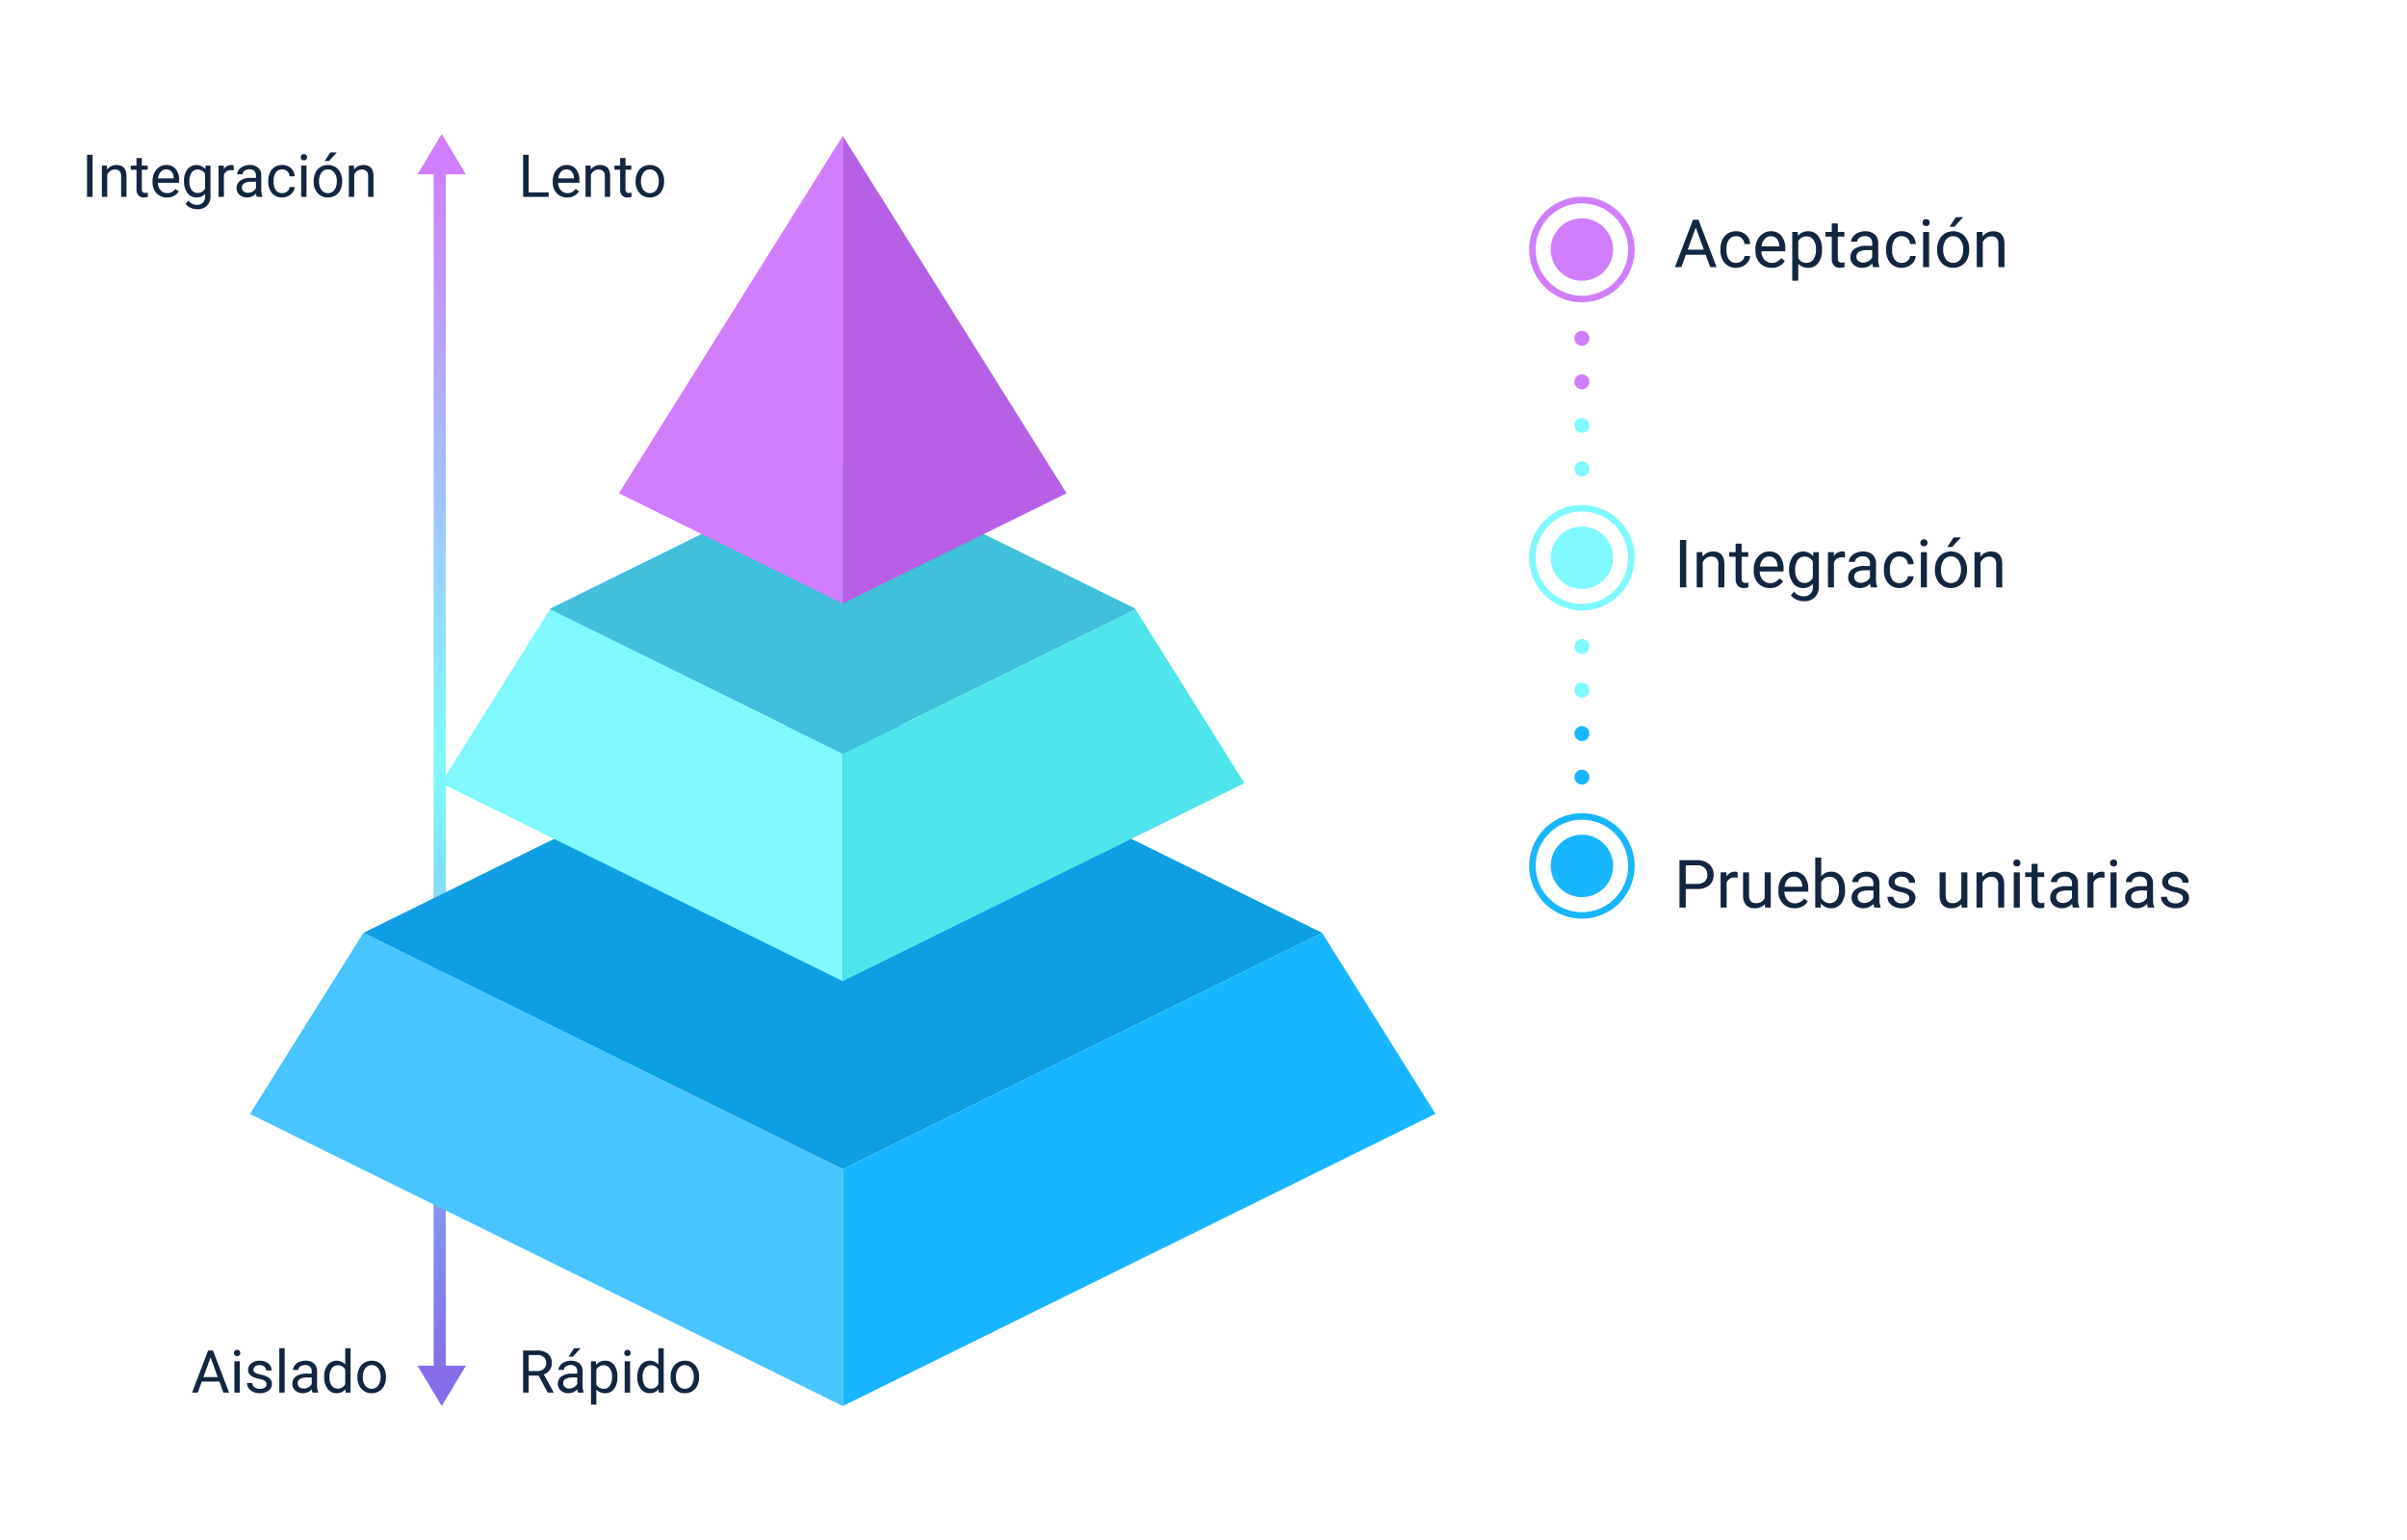 <svg xmlns="http://www.w3.org/2000/svg" xmlns:xlink="http://www.w3.org/1999/xlink" width="650" height="416" viewBox="0 0 650 416">
  <defs>
    <linearGradient id="linear-gradient" x1="0.5" x2="0.5" y2="1" gradientUnits="objectBoundingBox">
      <stop offset="0" stop-color="#d07efc"/>
      <stop offset="0.494" stop-color="#7ff9ff"/>
      <stop offset="1" stop-color="#856de9"/>
    </linearGradient>
  </defs>
  <g id="Grupo_87380" data-name="Grupo 87380" transform="translate(-495 -8252)">
    <rect id="Rectángulo_7324" data-name="Rectángulo 7324" width="650" height="416" transform="translate(495 8252)" fill="#fff"/>
    <g id="Grupo_86246" data-name="Grupo 86246" transform="translate(166.418 282.185)">
      <g id="Grupo_86243" data-name="Grupo 86243" transform="translate(738.038 8006.525)">
        <path id="Trazado_153631" data-name="Trazado 153631" d="M8.552,15.651H3.19L1.986,19H.246L5.133,6.2H6.609L11.5,19H9.773ZM3.7,14.271H8.051L5.871,8.286Zm13.087,3.577a2.342,2.342,0,0,0,1.521-.527A1.855,1.855,0,0,0,19.028,16h1.538A2.949,2.949,0,0,1,20,17.559a3.7,3.7,0,0,1-1.384,1.178,3.994,3.994,0,0,1-1.833.439,3.918,3.918,0,0,1-3.089-1.3,5.163,5.163,0,0,1-1.147-3.546v-.272a5.725,5.725,0,0,1,.51-2.47,3.883,3.883,0,0,1,1.463-1.679,4.157,4.157,0,0,1,2.254-.6,3.814,3.814,0,0,1,2.659.958,3.424,3.424,0,0,1,1.129,2.487H19.028a2.241,2.241,0,0,0-.7-1.516,2.174,2.174,0,0,0-1.551-.593,2.276,2.276,0,0,0-1.92.892,4.19,4.19,0,0,0-.681,2.58v.308a4.106,4.106,0,0,0,.677,2.531A2.287,2.287,0,0,0,16.787,17.849Zm9.554,1.327a4.155,4.155,0,0,1-3.146-1.27,4.714,4.714,0,0,1-1.213-3.4v-.3a5.707,5.707,0,0,1,.541-2.527,4.217,4.217,0,0,1,1.512-1.74,3.8,3.8,0,0,1,2.1-.628,3.562,3.562,0,0,1,2.883,1.222,5.289,5.289,0,0,1,1.028,3.5v.677H23.607a3.38,3.38,0,0,0,.822,2.272,2.583,2.583,0,0,0,2,.866,2.832,2.832,0,0,0,1.459-.352,3.666,3.666,0,0,0,1.046-.932l.993.773A3.993,3.993,0,0,1,26.341,19.176Zm-.2-8.525a2.169,2.169,0,0,0-1.652.716,3.482,3.482,0,0,0-.826,2.008h4.764v-.123a3.1,3.1,0,0,0-.668-1.92A2.042,2.042,0,0,0,26.139,10.65Zm13.825,3.7a5.694,5.694,0,0,1-.993,3.5,3.183,3.183,0,0,1-2.689,1.327,3.488,3.488,0,0,1-2.725-1.1v4.579H31.931V9.49h1.485l.079,1.055a3.35,3.35,0,0,1,2.76-1.23,3.243,3.243,0,0,1,2.711,1.292,5.756,5.756,0,0,1,1,3.595Zm-1.626-.185a4.2,4.2,0,0,0-.686-2.54,2.208,2.208,0,0,0-1.881-.932A2.39,2.39,0,0,0,33.557,12v4.544a2.4,2.4,0,0,0,2.232,1.3,2.2,2.2,0,0,0,1.859-.927A4.587,4.587,0,0,0,38.338,14.166Zm5.9-6.979v2.3h1.775v1.257H44.235v5.9a1.32,1.32,0,0,0,.237.858,1,1,0,0,0,.809.286,3.937,3.937,0,0,0,.773-.105V19a4.742,4.742,0,0,1-1.248.175,2.025,2.025,0,0,1-1.644-.659,2.832,2.832,0,0,1-.554-1.872v-5.9H40.878V9.49h1.731v-2.3ZM53.78,19a3.416,3.416,0,0,1-.229-1,3.628,3.628,0,0,1-2.707,1.178,3.357,3.357,0,0,1-2.307-.8,2.573,2.573,0,0,1-.9-2.017,2.688,2.688,0,0,1,1.129-2.307,5.325,5.325,0,0,1,3.177-.822h1.582v-.747a1.826,1.826,0,0,0-.51-1.358,2.049,2.049,0,0,0-1.5-.505,2.371,2.371,0,0,0-1.459.439,1.3,1.3,0,0,0-.589,1.063H47.83a2.244,2.244,0,0,1,.505-1.375A3.449,3.449,0,0,1,49.707,9.7a4.613,4.613,0,0,1,1.9-.387,3.759,3.759,0,0,1,2.575.822,2.964,2.964,0,0,1,.967,2.263v4.377a5.351,5.351,0,0,0,.334,2.083V19Zm-2.7-1.239a2.858,2.858,0,0,0,1.45-.4,2.392,2.392,0,0,0,.993-1.028V14.386H52.251q-2.988,0-2.988,1.749a1.48,1.48,0,0,0,.51,1.2A1.959,1.959,0,0,0,51.082,17.761Zm10.433.088a2.342,2.342,0,0,0,1.521-.527A1.855,1.855,0,0,0,63.756,16h1.538a2.949,2.949,0,0,1-.562,1.556,3.7,3.7,0,0,1-1.384,1.178,3.994,3.994,0,0,1-1.833.439,3.918,3.918,0,0,1-3.089-1.3,5.163,5.163,0,0,1-1.147-3.546v-.272a5.725,5.725,0,0,1,.51-2.47,3.883,3.883,0,0,1,1.463-1.679,4.157,4.157,0,0,1,2.254-.6,3.814,3.814,0,0,1,2.659.958,3.424,3.424,0,0,1,1.129,2.487H63.756a2.241,2.241,0,0,0-.7-1.516,2.174,2.174,0,0,0-1.551-.593,2.276,2.276,0,0,0-1.92.892,4.19,4.19,0,0,0-.681,2.58v.308a4.106,4.106,0,0,0,.677,2.531A2.287,2.287,0,0,0,61.515,17.849ZM68.889,19H67.263V9.49h1.626ZM67.131,6.968a.971.971,0,0,1,.242-.668.907.907,0,0,1,.716-.272.922.922,0,0,1,.721.272.96.96,0,0,1,.246.668.929.929,0,0,1-.246.659.938.938,0,0,1-.721.264.924.924,0,0,1-.716-.264A.938.938,0,0,1,67.131,6.968Zm3.929,7.189a5.617,5.617,0,0,1,.549-2.514,4.1,4.1,0,0,1,1.529-1.723,4.163,4.163,0,0,1,2.237-.606,4.01,4.01,0,0,1,3.142,1.345,5.174,5.174,0,0,1,1.2,3.577v.114a5.666,5.666,0,0,1-.532,2.492,4.038,4.038,0,0,1-1.521,1.718,4.211,4.211,0,0,1-2.272.615,4,4,0,0,1-3.133-1.345,5.147,5.147,0,0,1-1.2-3.56Zm1.635.193a4.068,4.068,0,0,0,.734,2.54,2.487,2.487,0,0,0,3.933-.013,4.449,4.449,0,0,0,.729-2.72,4.061,4.061,0,0,0-.743-2.536,2.361,2.361,0,0,0-1.973-.971,2.335,2.335,0,0,0-1.942.958A4.416,4.416,0,0,0,72.694,14.351ZM76.113,5.5h1.969L75.727,8.084l-1.31,0Zm7.181,3.99.053,1.2a3.465,3.465,0,0,1,2.848-1.371q3.015,0,3.041,3.4V19H87.609V12.707a2.189,2.189,0,0,0-.47-1.521,1.884,1.884,0,0,0-1.437-.492,2.347,2.347,0,0,0-1.389.422,2.865,2.865,0,0,0-.932,1.107V19H81.756V9.49Z" transform="translate(42.601 16.454)" fill="#12263f"/>
        <path id="Trazado_153632" data-name="Trazado 153632" d="M3.3,19H1.608V6.2H3.3ZM7.664,9.49l.053,1.2a3.465,3.465,0,0,1,2.848-1.371q3.015,0,3.041,3.4V19H11.979V12.707a2.189,2.189,0,0,0-.47-1.521,1.884,1.884,0,0,0-1.437-.492,2.347,2.347,0,0,0-1.389.422,2.865,2.865,0,0,0-.932,1.107V19H6.126V9.49Zm10.6-2.3v2.3h1.775v1.257H18.264v5.9a1.32,1.32,0,0,0,.237.858,1,1,0,0,0,.809.286,3.937,3.937,0,0,0,.773-.105V19a4.742,4.742,0,0,1-1.248.175,2.025,2.025,0,0,1-1.644-.659,2.832,2.832,0,0,1-.554-1.872v-5.9H14.906V9.49h1.731v-2.3Zm7.62,11.988a4.155,4.155,0,0,1-3.146-1.27,4.714,4.714,0,0,1-1.213-3.4v-.3a5.707,5.707,0,0,1,.541-2.527,4.217,4.217,0,0,1,1.512-1.74,3.8,3.8,0,0,1,2.1-.628,3.562,3.562,0,0,1,2.883,1.222,5.289,5.289,0,0,1,1.028,3.5v.677H23.15a3.38,3.38,0,0,0,.822,2.272,2.583,2.583,0,0,0,2,.866,2.832,2.832,0,0,0,1.459-.352,3.666,3.666,0,0,0,1.046-.932l.993.773A3.993,3.993,0,0,1,25.884,19.176Zm-.2-8.525a2.169,2.169,0,0,0-1.652.716,3.482,3.482,0,0,0-.826,2.008h4.764v-.123a3.1,3.1,0,0,0-.668-1.92A2.042,2.042,0,0,0,25.682,10.65Zm5.405,3.516a5.589,5.589,0,0,1,1.028-3.538,3.545,3.545,0,0,1,5.44-.083l.079-1.055H39.12v9.281a3.869,3.869,0,0,1-1.094,2.909,4.038,4.038,0,0,1-2.94,1.063,4.891,4.891,0,0,1-2.013-.439,3.465,3.465,0,0,1-1.5-1.2l.844-.976a3.18,3.18,0,0,0,2.558,1.292,2.491,2.491,0,0,0,1.85-.668,2.553,2.553,0,0,0,.664-1.881v-.817a3.342,3.342,0,0,1-2.663,1.125,3.248,3.248,0,0,1-2.7-1.345A5.876,5.876,0,0,1,31.087,14.166Zm1.635.185a4.264,4.264,0,0,0,.659,2.527,2.142,2.142,0,0,0,1.846.918,2.382,2.382,0,0,0,2.259-1.4V12.057a2.41,2.41,0,0,0-2.241-1.362,2.161,2.161,0,0,0-1.854.923A4.644,4.644,0,0,0,32.722,14.351Zm13.447-3.4a4.873,4.873,0,0,0-.8-.062A2.143,2.143,0,0,0,43.2,12.25V19H41.572V9.49h1.582l.026,1.1a2.532,2.532,0,0,1,2.268-1.274,1.661,1.661,0,0,1,.721.123ZM53.183,19a3.416,3.416,0,0,1-.229-1,3.628,3.628,0,0,1-2.707,1.178,3.357,3.357,0,0,1-2.307-.8,2.573,2.573,0,0,1-.9-2.017,2.688,2.688,0,0,1,1.129-2.307,5.325,5.325,0,0,1,3.177-.822h1.582v-.747a1.826,1.826,0,0,0-.51-1.358,2.049,2.049,0,0,0-1.5-.505,2.371,2.371,0,0,0-1.459.439,1.3,1.3,0,0,0-.589,1.063H47.232a2.244,2.244,0,0,1,.505-1.375A3.449,3.449,0,0,1,49.109,9.7a4.613,4.613,0,0,1,1.9-.387,3.759,3.759,0,0,1,2.575.822,2.964,2.964,0,0,1,.967,2.263v4.377a5.351,5.351,0,0,0,.334,2.083V19Zm-2.7-1.239a2.858,2.858,0,0,0,1.45-.4,2.392,2.392,0,0,0,.993-1.028V14.386H51.653q-2.988,0-2.988,1.749a1.48,1.48,0,0,0,.51,1.2A1.959,1.959,0,0,0,50.484,17.761Zm10.433.088a2.342,2.342,0,0,0,1.521-.527A1.855,1.855,0,0,0,63.158,16H64.7a2.949,2.949,0,0,1-.562,1.556,3.7,3.7,0,0,1-1.384,1.178,3.994,3.994,0,0,1-1.833.439,3.918,3.918,0,0,1-3.089-1.3,5.163,5.163,0,0,1-1.147-3.546v-.272a5.725,5.725,0,0,1,.51-2.47,3.883,3.883,0,0,1,1.463-1.679,4.157,4.157,0,0,1,2.254-.6,3.814,3.814,0,0,1,2.659.958A3.424,3.424,0,0,1,64.7,12.76H63.158a2.241,2.241,0,0,0-.7-1.516,2.174,2.174,0,0,0-1.551-.593,2.276,2.276,0,0,0-1.92.892,4.19,4.19,0,0,0-.681,2.58v.308a4.106,4.106,0,0,0,.677,2.531A2.287,2.287,0,0,0,60.917,17.849ZM68.291,19H66.665V9.49h1.626ZM66.533,6.968a.971.971,0,0,1,.242-.668.907.907,0,0,1,.716-.272.922.922,0,0,1,.721.272.96.96,0,0,1,.246.668.929.929,0,0,1-.246.659.938.938,0,0,1-.721.264.924.924,0,0,1-.716-.264A.938.938,0,0,1,66.533,6.968Zm3.929,7.189a5.617,5.617,0,0,1,.549-2.514,4.1,4.1,0,0,1,1.529-1.723,4.163,4.163,0,0,1,2.237-.606,4.01,4.01,0,0,1,3.142,1.345,5.174,5.174,0,0,1,1.2,3.577v.114a5.666,5.666,0,0,1-.532,2.492,4.038,4.038,0,0,1-1.521,1.718,4.211,4.211,0,0,1-2.272.615,4,4,0,0,1-3.133-1.345,5.147,5.147,0,0,1-1.2-3.56Zm1.635.193a4.068,4.068,0,0,0,.734,2.54,2.487,2.487,0,0,0,3.933-.013,4.449,4.449,0,0,0,.729-2.72,4.061,4.061,0,0,0-.743-2.536,2.361,2.361,0,0,0-1.973-.971,2.335,2.335,0,0,0-1.942.958A4.416,4.416,0,0,0,72.1,14.351ZM75.516,5.5h1.969L75.129,8.084l-1.31,0ZM82.7,9.49l.053,1.2A3.465,3.465,0,0,1,85.6,9.314q3.015,0,3.041,3.4V19H87.012V12.707a2.189,2.189,0,0,0-.47-1.521,1.884,1.884,0,0,0-1.437-.492,2.347,2.347,0,0,0-1.389.422,2.865,2.865,0,0,0-.932,1.107V19H81.158V9.49Z" transform="translate(42.601 102.953)" fill="#12263f"/>
        <path id="Trazado_153633" data-name="Trazado 153633" d="M3.173,13.99V19H1.485V6.2h4.72A4.742,4.742,0,0,1,9.5,7.275a3.635,3.635,0,0,1,1.191,2.839,3.587,3.587,0,0,1-1.165,2.87A4.954,4.954,0,0,1,6.188,13.99Zm0-1.38H6.205a3.032,3.032,0,0,0,2.074-.638A2.334,2.334,0,0,0,9,10.127,2.411,2.411,0,0,0,8.279,8.3,2.84,2.84,0,0,0,6.3,7.583H3.173Zm14.01-1.661a4.873,4.873,0,0,0-.8-.062,2.143,2.143,0,0,0-2.171,1.362V19H12.586V9.49h1.582l.026,1.1a2.532,2.532,0,0,1,2.268-1.274,1.661,1.661,0,0,1,.721.123Zm7.365,7.11a3.454,3.454,0,0,1-2.786,1.116,2.956,2.956,0,0,1-2.316-.883,3.823,3.823,0,0,1-.8-2.615V9.49h1.626v6.144q0,2.162,1.758,2.162A2.434,2.434,0,0,0,24.5,16.407V9.49H26.13V19H24.583Zm8,1.116a4.155,4.155,0,0,1-3.146-1.27,4.714,4.714,0,0,1-1.213-3.4v-.3a5.707,5.707,0,0,1,.541-2.527,4.217,4.217,0,0,1,1.512-1.74,3.8,3.8,0,0,1,2.1-.628,3.562,3.562,0,0,1,2.883,1.222,5.289,5.289,0,0,1,1.028,3.5v.677H29.813a3.38,3.38,0,0,0,.822,2.272,2.583,2.583,0,0,0,2,.866,2.832,2.832,0,0,0,1.459-.352,3.666,3.666,0,0,0,1.046-.932l.993.773A3.993,3.993,0,0,1,32.546,19.176Zm-.2-8.525a2.169,2.169,0,0,0-1.652.716,3.482,3.482,0,0,0-.826,2.008h4.764v-.123a3.1,3.1,0,0,0-.668-1.92A2.042,2.042,0,0,0,32.344,10.65Zm13.843,3.7a5.654,5.654,0,0,1-1,3.5A3.2,3.2,0,0,1,42.5,19.176,3.315,3.315,0,0,1,39.709,17.9L39.63,19H38.136V5.5h1.626v5.036a3.3,3.3,0,0,1,2.716-1.222,3.221,3.221,0,0,1,2.72,1.31,5.824,5.824,0,0,1,.989,3.586Zm-1.626-.185a4.394,4.394,0,0,0-.642-2.566,2.124,2.124,0,0,0-1.846-.905,2.387,2.387,0,0,0-2.312,1.494V16.3A2.454,2.454,0,0,0,42.091,17.8a2.112,2.112,0,0,0,1.819-.905A4.672,4.672,0,0,0,44.561,14.166ZM54.105,19a3.416,3.416,0,0,1-.229-1,3.628,3.628,0,0,1-2.707,1.178,3.357,3.357,0,0,1-2.307-.8,2.573,2.573,0,0,1-.9-2.017,2.688,2.688,0,0,1,1.129-2.307,5.325,5.325,0,0,1,3.177-.822h1.582v-.747a1.826,1.826,0,0,0-.51-1.358,2.049,2.049,0,0,0-1.5-.505,2.371,2.371,0,0,0-1.459.439,1.3,1.3,0,0,0-.589,1.063H48.155a2.244,2.244,0,0,1,.505-1.375A3.449,3.449,0,0,1,50.032,9.7a4.613,4.613,0,0,1,1.9-.387,3.759,3.759,0,0,1,2.575.822,2.964,2.964,0,0,1,.967,2.263v4.377a5.351,5.351,0,0,0,.334,2.083V19Zm-2.7-1.239a2.858,2.858,0,0,0,1.45-.4,2.392,2.392,0,0,0,.993-1.028V14.386H52.576q-2.988,0-2.988,1.749a1.48,1.48,0,0,0,.51,1.2A1.959,1.959,0,0,0,51.407,17.761Zm12.155-1.283a1.2,1.2,0,0,0-.5-1.024,4.78,4.78,0,0,0-1.731-.628,8.186,8.186,0,0,1-1.96-.633,2.788,2.788,0,0,1-1.072-.879,2.1,2.1,0,0,1-.347-1.213,2.467,2.467,0,0,1,.989-1.978,3.861,3.861,0,0,1,2.527-.809,3.974,3.974,0,0,1,2.624.835A2.652,2.652,0,0,1,65.1,12.285H63.466a1.468,1.468,0,0,0-.567-1.151,2.124,2.124,0,0,0-1.428-.483,2.223,2.223,0,0,0-1.389.387,1.217,1.217,0,0,0-.5,1.011.986.986,0,0,0,.466.888,5.731,5.731,0,0,0,1.683.571,8.77,8.77,0,0,1,1.973.65,2.878,2.878,0,0,1,1.121.91,2.237,2.237,0,0,1,.365,1.3,2.434,2.434,0,0,1-1.02,2.043,4.277,4.277,0,0,1-2.646.769,4.789,4.789,0,0,1-2.021-.4,3.288,3.288,0,0,1-1.375-1.129,2.722,2.722,0,0,1-.5-1.569h1.626a1.683,1.683,0,0,0,.655,1.3,2.54,2.54,0,0,0,1.613.479A2.622,2.622,0,0,0,63,17.475,1.148,1.148,0,0,0,63.563,16.478ZM77.634,18.06a3.454,3.454,0,0,1-2.786,1.116,2.956,2.956,0,0,1-2.316-.883,3.823,3.823,0,0,1-.8-2.615V9.49h1.626v6.144q0,2.162,1.758,2.162a2.434,2.434,0,0,0,2.479-1.389V9.49h1.626V19H77.669Zm5.59-8.569.053,1.2a3.465,3.465,0,0,1,2.848-1.371q3.015,0,3.041,3.4V19H87.539V12.707a2.189,2.189,0,0,0-.47-1.521,1.884,1.884,0,0,0-1.437-.492,2.347,2.347,0,0,0-1.389.422,2.865,2.865,0,0,0-.932,1.107V19H81.686V9.49ZM93.384,19H91.758V9.49h1.626ZM91.626,6.968a.971.971,0,0,1,.242-.668.907.907,0,0,1,.716-.272A.922.922,0,0,1,93.3,6.3a.96.96,0,0,1,.246.668.929.929,0,0,1-.246.659.938.938,0,0,1-.721.264.924.924,0,0,1-.716-.264A.938.938,0,0,1,91.626,6.968Zm6.565.22v2.3h1.775v1.257H98.191v5.9a1.32,1.32,0,0,0,.237.858,1,1,0,0,0,.809.286,3.937,3.937,0,0,0,.773-.105V19a4.742,4.742,0,0,1-1.248.175,2.025,2.025,0,0,1-1.644-.659,2.832,2.832,0,0,1-.554-1.872v-5.9H94.834V9.49h1.731v-2.3ZM107.736,19a3.416,3.416,0,0,1-.229-1,3.628,3.628,0,0,1-2.707,1.178,3.357,3.357,0,0,1-2.307-.8,2.573,2.573,0,0,1-.9-2.017,2.688,2.688,0,0,1,1.129-2.307,5.325,5.325,0,0,1,3.177-.822h1.582v-.747a1.826,1.826,0,0,0-.51-1.358,2.049,2.049,0,0,0-1.5-.505,2.371,2.371,0,0,0-1.459.439,1.3,1.3,0,0,0-.589,1.063h-1.635a2.244,2.244,0,0,1,.505-1.375,3.449,3.449,0,0,1,1.371-1.05,4.613,4.613,0,0,1,1.9-.387,3.759,3.759,0,0,1,2.575.822,2.964,2.964,0,0,1,.967,2.263v4.377a5.351,5.351,0,0,0,.334,2.083V19Zm-2.7-1.239a2.858,2.858,0,0,0,1.45-.4,2.392,2.392,0,0,0,.993-1.028V14.386h-1.274q-2.988,0-2.988,1.749a1.48,1.48,0,0,0,.51,1.2A1.959,1.959,0,0,0,105.038,17.761Zm11.215-6.812a4.873,4.873,0,0,0-.8-.062,2.143,2.143,0,0,0-2.171,1.362V19h-1.626V9.49h1.582l.026,1.1a2.532,2.532,0,0,1,2.268-1.274,1.661,1.661,0,0,1,.721.123ZM119.514,19h-1.626V9.49h1.626ZM117.756,6.968A.971.971,0,0,1,118,6.3a.907.907,0,0,1,.716-.272.922.922,0,0,1,.721.272.96.96,0,0,1,.246.668.929.929,0,0,1-.246.659.938.938,0,0,1-.721.264A.924.924,0,0,1,118,7.627.938.938,0,0,1,117.756,6.968ZM127.986,19a3.416,3.416,0,0,1-.229-1,3.628,3.628,0,0,1-2.707,1.178,3.357,3.357,0,0,1-2.307-.8,2.573,2.573,0,0,1-.9-2.017,2.688,2.688,0,0,1,1.129-2.307,5.325,5.325,0,0,1,3.177-.822h1.582v-.747a1.826,1.826,0,0,0-.51-1.358,2.049,2.049,0,0,0-1.5-.505,2.371,2.371,0,0,0-1.459.439,1.3,1.3,0,0,0-.589,1.063h-1.635a2.244,2.244,0,0,1,.505-1.375,3.449,3.449,0,0,1,1.371-1.05,4.613,4.613,0,0,1,1.9-.387,3.759,3.759,0,0,1,2.575.822,2.964,2.964,0,0,1,.967,2.263v4.377a5.351,5.351,0,0,0,.334,2.083V19Zm-2.7-1.239a2.858,2.858,0,0,0,1.45-.4,2.392,2.392,0,0,0,.993-1.028V14.386h-1.274q-2.988,0-2.988,1.749a1.48,1.48,0,0,0,.51,1.2A1.959,1.959,0,0,0,125.288,17.761Zm12.155-1.283a1.2,1.2,0,0,0-.5-1.024,4.78,4.78,0,0,0-1.731-.628,8.186,8.186,0,0,1-1.96-.633,2.788,2.788,0,0,1-1.072-.879,2.1,2.1,0,0,1-.347-1.213,2.467,2.467,0,0,1,.989-1.978,3.861,3.861,0,0,1,2.527-.809,3.974,3.974,0,0,1,2.624.835,2.652,2.652,0,0,1,1.006,2.136h-1.635a1.468,1.468,0,0,0-.567-1.151,2.124,2.124,0,0,0-1.428-.483,2.223,2.223,0,0,0-1.389.387,1.217,1.217,0,0,0-.5,1.011.986.986,0,0,0,.466.888,5.731,5.731,0,0,0,1.683.571,8.77,8.77,0,0,1,1.973.65,2.878,2.878,0,0,1,1.121.91,2.237,2.237,0,0,1,.365,1.3,2.434,2.434,0,0,1-1.02,2.043,4.277,4.277,0,0,1-2.646.769,4.789,4.789,0,0,1-2.021-.4,3.288,3.288,0,0,1-1.375-1.129,2.722,2.722,0,0,1-.5-1.569h1.626a1.683,1.683,0,0,0,.655,1.3,2.54,2.54,0,0,0,1.613.479,2.622,2.622,0,0,0,1.481-.374A1.148,1.148,0,0,0,137.443,16.478Z" transform="translate(42.601 189.451)" fill="#12263f"/>
        <g id="Grupo_86242" data-name="Grupo 86242" transform="translate(3.488 16.455)">
          <g id="Grupo_86237" data-name="Grupo 86237" transform="translate(0 0)">
            <g id="Grupo_86236" data-name="Grupo 86236">
              <circle id="Elipse_8035" data-name="Elipse 8035" cx="13.363" cy="13.363" r="13.363" transform="translate(0.881 0.882)" fill="#fff"/>
              <path id="Trazado_151244" data-name="Trazado 151244" d="M577.268,145.273a14.245,14.245,0,1,1,14.245-14.245A14.26,14.26,0,0,1,577.268,145.273Zm0-26.725a12.481,12.481,0,1,0,12.481,12.48A12.494,12.494,0,0,0,577.268,118.548Z" transform="translate(-563.024 -116.784)" fill="#d07efc"/>
            </g>
            <circle id="Elipse_8036" data-name="Elipse 8036" cx="8.432" cy="8.432" r="8.432" transform="translate(4.095 7.986) rotate(-13.339)" fill="#d07efc"/>
          </g>
          <g id="Grupo_86239" data-name="Grupo 86239" transform="translate(0 83.254)">
            <g id="Grupo_86238" data-name="Grupo 86238" transform="translate(0 0)">
              <circle id="Elipse_8037" data-name="Elipse 8037" cx="13.363" cy="13.363" r="13.363" transform="translate(0.881 0.881)" fill="#fff"/>
              <path id="Trazado_151245" data-name="Trazado 151245" d="M577.268,257.133a14.244,14.244,0,1,1,14.245-14.245A14.26,14.26,0,0,1,577.268,257.133Zm0-26.725a12.481,12.481,0,1,0,12.481,12.48A12.495,12.495,0,0,0,577.268,230.408Z" transform="translate(-563.024 -228.645)" fill="#7ff9ff"/>
            </g>
            <circle id="Elipse_8038" data-name="Elipse 8038" cx="8.432" cy="8.432" r="8.432" transform="translate(4.095 7.985) rotate(-13.339)" fill="#7ff9ff"/>
          </g>
          <g id="Grupo_86241" data-name="Grupo 86241" transform="translate(0 166.507)">
            <g id="Grupo_86240" data-name="Grupo 86240">
              <circle id="Elipse_8039" data-name="Elipse 8039" cx="13.363" cy="13.363" r="13.363" transform="translate(0.881 0.881)" fill="#fff"/>
              <path id="Trazado_151246" data-name="Trazado 151246" d="M577.268,368.993a14.244,14.244,0,1,1,14.245-14.245A14.26,14.26,0,0,1,577.268,368.993Zm0-26.725a12.481,12.481,0,1,0,12.481,12.48A12.495,12.495,0,0,0,577.268,342.268Z" transform="translate(-563.024 -340.505)" fill="#18b6fe"/>
            </g>
            <circle id="Elipse_8040" data-name="Elipse 8040" cx="8.432" cy="8.432" r="8.432" transform="translate(4.095 7.985) rotate(-13.339)" fill="#18b6fe"/>
          </g>
          <path id="Trazado_151248" data-name="Trazado 151248" d="M581.064,168.634a2.016,2.016,0,1,0-2.016,2.016A2.016,2.016,0,0,0,581.064,168.634Z" transform="translate(-564.804 -130.402)" fill="#d07efc"/>
          <path id="Trazado_151249" data-name="Trazado 151249" d="M581.064,182.1a2.016,2.016,0,1,0-2.016,2.016A2.016,2.016,0,0,0,581.064,182.1Z" transform="translate(-564.804 -132.113)" fill="#d07efc"/>
          <path id="Trazado_151250" data-name="Trazado 151250" d="M581.064,195.576a2.016,2.016,0,1,0-2.016,2.016A2.016,2.016,0,0,0,581.064,195.576Z" transform="translate(-564.804 -133.825)" fill="#7ff9ff"/>
          <path id="Trazado_151251" data-name="Trazado 151251" d="M581.064,209.047a2.016,2.016,0,1,0-2.016,2.016A2.016,2.016,0,0,0,581.064,209.047Z" transform="translate(-564.804 -135.537)" fill="#7ff9ff"/>
          <path id="Trazado_151254" data-name="Trazado 151254" d="M581.064,280.247a2.016,2.016,0,1,0-2.016,2.016A2.016,2.016,0,0,0,581.064,280.247Z" transform="translate(-564.804 -158.762)" fill="#7ff9ff"/>
          <path id="Trazado_151255" data-name="Trazado 151255" d="M581.064,293.718a2.016,2.016,0,1,0-2.016,2.017A2.016,2.016,0,0,0,581.064,293.718Z" transform="translate(-564.804 -160.474)" fill="#7ff9ff"/>
          <path id="Trazado_151256" data-name="Trazado 151256" d="M581.064,307.189a2.016,2.016,0,1,0-2.016,2.016A2.016,2.016,0,0,0,581.064,307.189Z" transform="translate(-564.804 -162.185)" fill="#18b6fe"/>
          <path id="Trazado_151257" data-name="Trazado 151257" d="M581.064,320.66a2.016,2.016,0,1,0-2.016,2.016A2.016,2.016,0,0,0,581.064,320.66Z" transform="translate(-564.804 -163.897)" fill="#18b6fe"/>
        </g>
      </g>
      <g id="Grupo_86245" data-name="Grupo 86245" transform="translate(341.525 8006)">
        <path id="Trazado_153629" data-name="Trazado 153629" d="M29.3,14.023H24.531L23.461,17H21.914L26.258,5.625H27.57L31.922,17H30.383ZM24.984,12.8h3.867l-1.937-5.32ZM34.8,17H33.352V8.547H34.8ZM33.234,6.3a.863.863,0,0,1,.215-.594.807.807,0,0,1,.637-.242.819.819,0,0,1,.641.242.854.854,0,0,1,.219.594.826.826,0,0,1-.219.586.834.834,0,0,1-.641.234.821.821,0,0,1-.637-.234A.834.834,0,0,1,33.234,6.3Zm8.8,8.453a1.064,1.064,0,0,0-.441-.91,4.249,4.249,0,0,0-1.539-.559,7.277,7.277,0,0,1-1.742-.562,2.479,2.479,0,0,1-.953-.781,1.869,1.869,0,0,1-.309-1.078,2.193,2.193,0,0,1,.879-1.758,3.432,3.432,0,0,1,2.246-.719,3.532,3.532,0,0,1,2.332.742,2.357,2.357,0,0,1,.895,1.9H41.945a1.3,1.3,0,0,0-.5-1.023,1.888,1.888,0,0,0-1.27-.43,1.976,1.976,0,0,0-1.234.344,1.082,1.082,0,0,0-.445.9.877.877,0,0,0,.414.789,5.1,5.1,0,0,0,1.5.508,7.8,7.8,0,0,1,1.754.578,2.558,2.558,0,0,1,1,.809,1.988,1.988,0,0,1,.324,1.152,2.163,2.163,0,0,1-.906,1.816,3.8,3.8,0,0,1-2.352.684,4.257,4.257,0,0,1-1.8-.359,2.922,2.922,0,0,1-1.223-1,2.42,2.42,0,0,1-.441-1.395H38.2a1.5,1.5,0,0,0,.582,1.152,2.258,2.258,0,0,0,1.434.426,2.331,2.331,0,0,0,1.316-.332A1.02,1.02,0,0,0,42.031,14.758ZM46.93,17H45.484V5H46.93Zm7.531,0a3.036,3.036,0,0,1-.2-.891,3.225,3.225,0,0,1-2.406,1.047,2.984,2.984,0,0,1-2.051-.707,2.287,2.287,0,0,1-.8-1.793,2.39,2.39,0,0,1,1-2.051,4.733,4.733,0,0,1,2.824-.73h1.406v-.664A1.623,1.623,0,0,0,53.781,10a1.821,1.821,0,0,0-1.336-.449,2.107,2.107,0,0,0-1.3.391,1.151,1.151,0,0,0-.523.945H49.172a2,2,0,0,1,.449-1.223,3.066,3.066,0,0,1,1.219-.934,4.1,4.1,0,0,1,1.691-.344,3.342,3.342,0,0,1,2.289.73,2.635,2.635,0,0,1,.859,2.012v3.891a4.757,4.757,0,0,0,.3,1.852V17Zm-2.4-1.1a2.54,2.54,0,0,0,1.289-.352,2.127,2.127,0,0,0,.883-.914V12.9H53.1q-2.656,0-2.656,1.555a1.316,1.316,0,0,0,.453,1.063A1.742,1.742,0,0,0,52.063,15.9Zm5.531-3.2a4.952,4.952,0,0,1,.922-3.129,3.137,3.137,0,0,1,4.766-.168V5h1.445V17H63.4l-.07-.906a2.943,2.943,0,0,1-2.414,1.063,2.887,2.887,0,0,1-2.395-1.2,5.008,5.008,0,0,1-.926-3.141Zm1.445.164a3.749,3.749,0,0,0,.594,2.25,1.92,1.92,0,0,0,1.641.813A2.108,2.108,0,0,0,63.281,14.7V10.813a2.125,2.125,0,0,0-1.992-1.2,1.929,1.929,0,0,0-1.656.82A4.128,4.128,0,0,0,59.039,12.867Zm7.547-.172a4.993,4.993,0,0,1,.488-2.234A3.643,3.643,0,0,1,68.434,8.93a3.7,3.7,0,0,1,1.988-.539,3.565,3.565,0,0,1,2.793,1.2,4.6,4.6,0,0,1,1.066,3.18v.1a5.036,5.036,0,0,1-.473,2.215,3.589,3.589,0,0,1-1.352,1.527,3.743,3.743,0,0,1-2.02.547,3.556,3.556,0,0,1-2.785-1.2A4.575,4.575,0,0,1,66.586,12.8Zm1.453.172a3.616,3.616,0,0,0,.652,2.258,2.211,2.211,0,0,0,3.5-.012,3.955,3.955,0,0,0,.648-2.418,3.61,3.61,0,0,0-.66-2.254,2.1,2.1,0,0,0-1.754-.863,2.075,2.075,0,0,0-1.727.852A3.925,3.925,0,0,0,68.039,12.867Z" transform="translate(17.001 323)" fill="#12263f"/>
        <path id="Trazado_153627" data-name="Trazado 153627" d="M12.055,17h-1.5V5.625h1.5Zm3.883-8.453.047,1.063a3.08,3.08,0,0,1,2.531-1.219q2.68,0,2.7,3.023V17H19.773V11.406a1.946,1.946,0,0,0-.418-1.352,1.675,1.675,0,0,0-1.277-.437,2.086,2.086,0,0,0-1.234.375,2.546,2.546,0,0,0-.828.984V17H14.57V8.547ZM25.359,6.5V8.547h1.578V9.664H25.359v5.249a1.173,1.173,0,0,0,.211.763.888.888,0,0,0,.719.254,3.5,3.5,0,0,0,.688-.094V17a4.215,4.215,0,0,1-1.109.155,1.8,1.8,0,0,1-1.461-.586,2.517,2.517,0,0,1-.492-1.664V9.664H22.375V8.547h1.539V6.5Zm6.773,10.656a3.693,3.693,0,0,1-2.8-1.129,4.19,4.19,0,0,1-1.078-3.02v-.266a5.073,5.073,0,0,1,.48-2.246,3.748,3.748,0,0,1,1.344-1.547,3.378,3.378,0,0,1,1.871-.559,3.166,3.166,0,0,1,2.563,1.086,4.7,4.7,0,0,1,.914,3.109v.6H29.7a3,3,0,0,0,.73,2.02,2.3,2.3,0,0,0,1.777.77,2.517,2.517,0,0,0,1.3-.312,3.259,3.259,0,0,0,.93-.828l.883.688A3.55,3.55,0,0,1,32.133,17.156Zm-.18-7.578a1.928,1.928,0,0,0-1.469.637A3.1,3.1,0,0,0,29.75,12h4.234v-.109a2.753,2.753,0,0,0-.594-1.707A1.815,1.815,0,0,0,31.953,9.578Zm4.8,3.125a4.968,4.968,0,0,1,.914-3.145,3.151,3.151,0,0,1,4.836-.074l.07-.937H43.9V16.8a3.439,3.439,0,0,1-.973,2.586,3.589,3.589,0,0,1-2.613.945,4.348,4.348,0,0,1-1.789-.391,3.08,3.08,0,0,1-1.336-1.07l.75-.867a2.826,2.826,0,0,0,2.273,1.148,2.214,2.214,0,0,0,1.645-.594,2.269,2.269,0,0,0,.59-1.672v-.727a2.971,2.971,0,0,1-2.367,1,2.887,2.887,0,0,1-2.4-1.2A5.224,5.224,0,0,1,36.758,12.7Zm1.453.164a3.79,3.79,0,0,0,.586,2.246,1.9,1.9,0,0,0,1.641.816,2.117,2.117,0,0,0,2.008-1.242V10.828a2.142,2.142,0,0,0-1.992-1.211,1.921,1.921,0,0,0-1.648.82A4.128,4.128,0,0,0,38.211,12.867ZM50.164,9.844a4.331,4.331,0,0,0-.711-.055A1.9,1.9,0,0,0,47.523,11v6H46.078V8.547h1.406l.023.977a2.251,2.251,0,0,1,2.016-1.133,1.477,1.477,0,0,1,.641.109ZM56.4,17a3.036,3.036,0,0,1-.2-.891,3.225,3.225,0,0,1-2.406,1.047,2.984,2.984,0,0,1-2.051-.707,2.287,2.287,0,0,1-.8-1.793,2.39,2.39,0,0,1,1-2.051,4.733,4.733,0,0,1,2.824-.73h1.406v-.664A1.623,1.623,0,0,0,55.719,10a1.821,1.821,0,0,0-1.336-.449,2.107,2.107,0,0,0-1.3.391,1.151,1.151,0,0,0-.523.945H51.109a2,2,0,0,1,.449-1.223,3.066,3.066,0,0,1,1.219-.934,4.1,4.1,0,0,1,1.691-.344,3.342,3.342,0,0,1,2.289.73,2.635,2.635,0,0,1,.859,2.012v3.891a4.757,4.757,0,0,0,.3,1.852V17ZM54,15.9a2.54,2.54,0,0,0,1.289-.352,2.127,2.127,0,0,0,.883-.914V12.9H55.039q-2.656,0-2.656,1.555a1.316,1.316,0,0,0,.453,1.063A1.742,1.742,0,0,0,54,15.9Zm9.273.078a2.082,2.082,0,0,0,1.352-.469,1.649,1.649,0,0,0,.641-1.172h1.367a2.621,2.621,0,0,1-.5,1.383,3.293,3.293,0,0,1-1.23,1.047,3.55,3.55,0,0,1-1.629.391A3.482,3.482,0,0,1,60.527,16a4.59,4.59,0,0,1-1.02-3.152v-.242a5.089,5.089,0,0,1,.453-2.2,3.451,3.451,0,0,1,1.3-1.492,3.7,3.7,0,0,1,2-.531,3.39,3.39,0,0,1,2.363.852,3.043,3.043,0,0,1,1,2.211H65.266a1.992,1.992,0,0,0-.621-1.348,1.932,1.932,0,0,0-1.379-.527,2.023,2.023,0,0,0-1.707.793,3.724,3.724,0,0,0-.605,2.293v.273a3.65,3.65,0,0,0,.6,2.25A2.033,2.033,0,0,0,63.273,15.977ZM69.828,17H68.383V8.547h1.445ZM68.266,6.3a.863.863,0,0,1,.215-.594.807.807,0,0,1,.637-.242.819.819,0,0,1,.641.242.854.854,0,0,1,.219.594.826.826,0,0,1-.219.586.834.834,0,0,1-.641.234.821.821,0,0,1-.637-.234A.834.834,0,0,1,68.266,6.3ZM71.758,12.7a4.993,4.993,0,0,1,.488-2.234A3.643,3.643,0,0,1,73.605,8.93a3.7,3.7,0,0,1,1.988-.539,3.565,3.565,0,0,1,2.793,1.2,4.6,4.6,0,0,1,1.066,3.18v.1a5.036,5.036,0,0,1-.473,2.215,3.589,3.589,0,0,1-1.352,1.527,3.743,3.743,0,0,1-2.02.547,3.556,3.556,0,0,1-2.785-1.2A4.575,4.575,0,0,1,71.758,12.8Zm1.453.172a3.616,3.616,0,0,0,.652,2.258,2.211,2.211,0,0,0,3.5-.012,3.955,3.955,0,0,0,.648-2.418,3.61,3.61,0,0,0-.66-2.254,2.1,2.1,0,0,0-1.754-.863,2.075,2.075,0,0,0-1.727.852A3.925,3.925,0,0,0,73.211,12.867ZM76.25,5H78L75.906,7.3l-1.164,0Zm6.383,3.547.047,1.063a3.08,3.08,0,0,1,2.531-1.219q2.68,0,2.7,3.023V17H86.469V11.406a1.946,1.946,0,0,0-.418-1.352,1.675,1.675,0,0,0-1.277-.437,2.086,2.086,0,0,0-1.234.375,2.546,2.546,0,0,0-.828.984V17H81.266V8.547Z" transform="translate(0.001)" fill="#12263f"/>
        <path id="Trazado_153628" data-name="Trazado 153628" d="M2.828,15.773H8.219V17H1.32V5.625H2.828Zm10.383,1.383a3.693,3.693,0,0,1-2.8-1.129,4.19,4.19,0,0,1-1.078-3.02v-.266a5.073,5.073,0,0,1,.48-2.246A3.748,3.748,0,0,1,11.16,8.949a3.378,3.378,0,0,1,1.871-.559,3.166,3.166,0,0,1,2.563,1.086,4.7,4.7,0,0,1,.914,3.109v.6H10.781a3,3,0,0,0,.73,2.02,2.3,2.3,0,0,0,1.777.77,2.517,2.517,0,0,0,1.3-.312,3.259,3.259,0,0,0,.93-.828l.883.688A3.55,3.55,0,0,1,13.211,17.156Zm-.18-7.578a1.928,1.928,0,0,0-1.469.637A3.1,3.1,0,0,0,10.828,12h4.234v-.109a2.753,2.753,0,0,0-.594-1.707A1.815,1.815,0,0,0,13.031,9.578Zm6.516-1.031.047,1.063a3.08,3.08,0,0,1,2.531-1.219q2.68,0,2.7,3.023V17H23.383V11.406a1.946,1.946,0,0,0-.418-1.352,1.675,1.675,0,0,0-1.277-.437,2.086,2.086,0,0,0-1.234.375,2.546,2.546,0,0,0-.828.984V17H18.18V8.547ZM28.969,6.5V8.547h1.578V9.664H28.969v5.249a1.173,1.173,0,0,0,.211.763.888.888,0,0,0,.719.254,3.5,3.5,0,0,0,.688-.094V17a4.215,4.215,0,0,1-1.109.155,1.8,1.8,0,0,1-1.461-.586,2.517,2.517,0,0,1-.492-1.664V9.664H25.984V8.547h1.539V6.5ZM31.7,12.7a4.993,4.993,0,0,1,.488-2.234A3.643,3.643,0,0,1,33.543,8.93a3.7,3.7,0,0,1,1.988-.539,3.565,3.565,0,0,1,2.793,1.2,4.6,4.6,0,0,1,1.066,3.18v.1a5.036,5.036,0,0,1-.473,2.215,3.589,3.589,0,0,1-1.352,1.527,3.743,3.743,0,0,1-2.02.547,3.556,3.556,0,0,1-2.785-1.2A4.575,4.575,0,0,1,31.7,12.8Zm1.453.172a3.616,3.616,0,0,0,.652,2.258,2.211,2.211,0,0,0,3.5-.012,3.955,3.955,0,0,0,.648-2.418,3.61,3.61,0,0,0-.66-2.254,2.1,2.1,0,0,0-1.754-.863,2.075,2.075,0,0,0-1.727.852A3.925,3.925,0,0,0,33.148,12.867Z" transform="translate(127.001)" fill="#12263f"/>
        <path id="Trazado_153630" data-name="Trazado 153630" d="M5.492,12.4H2.82V17H1.313V5.625H5.078A4.457,4.457,0,0,1,8.035,6.5,3.148,3.148,0,0,1,9.07,9.047,3.062,3.062,0,0,1,8.5,10.9a3.428,3.428,0,0,1-1.6,1.18L9.57,16.906V17H7.961ZM2.82,11.172h2.3A2.6,2.6,0,0,0,6.9,10.593a1.959,1.959,0,0,0,.66-1.55,2.062,2.062,0,0,0-.629-1.62,2.663,2.663,0,0,0-1.816-.571H2.82ZM16.164,17a3.036,3.036,0,0,1-.2-.891,3.225,3.225,0,0,1-2.406,1.047,2.984,2.984,0,0,1-2.051-.707,2.287,2.287,0,0,1-.8-1.793,2.39,2.39,0,0,1,1-2.051,4.733,4.733,0,0,1,2.824-.73h1.406v-.664A1.623,1.623,0,0,0,15.484,10a1.821,1.821,0,0,0-1.336-.449,2.107,2.107,0,0,0-1.3.391,1.151,1.151,0,0,0-.523.945H10.875a2,2,0,0,1,.449-1.223,3.066,3.066,0,0,1,1.219-.934,4.1,4.1,0,0,1,1.691-.344,3.342,3.342,0,0,1,2.289.73,2.635,2.635,0,0,1,.859,2.012v3.891a4.757,4.757,0,0,0,.3,1.852V17Zm-2.4-1.1a2.54,2.54,0,0,0,1.289-.352,2.127,2.127,0,0,0,.883-.914V12.9H14.8q-2.656,0-2.656,1.555a1.316,1.316,0,0,0,.453,1.063A1.742,1.742,0,0,0,13.766,15.9ZM15.1,5h1.75L14.758,7.3l-1.164,0Zm11.688,7.867a5.062,5.062,0,0,1-.883,3.109,2.829,2.829,0,0,1-2.391,1.18,3.1,3.1,0,0,1-2.422-.977v4.07H19.648V8.547h1.32l.07.938a2.977,2.977,0,0,1,2.453-1.094A2.882,2.882,0,0,1,25.9,9.539a5.117,5.117,0,0,1,.887,3.2ZM25.344,12.7a3.735,3.735,0,0,0-.609-2.258,1.963,1.963,0,0,0-1.672-.828,2.125,2.125,0,0,0-1.969,1.164V14.82a2.129,2.129,0,0,0,1.984,1.156,1.954,1.954,0,0,0,1.652-.824A4.077,4.077,0,0,0,25.344,12.7ZM30.2,17H28.75V8.547H30.2ZM28.633,6.3a.863.863,0,0,1,.215-.594.807.807,0,0,1,.637-.242.819.819,0,0,1,.641.242.854.854,0,0,1,.219.594.826.826,0,0,1-.219.586.834.834,0,0,1-.641.234.821.821,0,0,1-.637-.234A.834.834,0,0,1,28.633,6.3Zm3.523,6.4a4.952,4.952,0,0,1,.922-3.129,3.137,3.137,0,0,1,4.766-.168V5h1.445V17H37.961l-.07-.906a2.943,2.943,0,0,1-2.414,1.063,2.887,2.887,0,0,1-2.395-1.2,5.008,5.008,0,0,1-.926-3.141Zm1.445.164a3.749,3.749,0,0,0,.594,2.25,1.92,1.92,0,0,0,1.641.813A2.108,2.108,0,0,0,37.844,14.7V10.813a2.125,2.125,0,0,0-1.992-1.2,1.929,1.929,0,0,0-1.656.82A4.128,4.128,0,0,0,33.6,12.867Zm7.547-.172a4.993,4.993,0,0,1,.488-2.234A3.643,3.643,0,0,1,43,8.93a3.7,3.7,0,0,1,1.988-.539,3.565,3.565,0,0,1,2.793,1.2,4.6,4.6,0,0,1,1.066,3.18v.1a5.036,5.036,0,0,1-.473,2.215,3.589,3.589,0,0,1-1.352,1.527,3.743,3.743,0,0,1-2.02.547,3.556,3.556,0,0,1-2.785-1.2A4.575,4.575,0,0,1,41.148,12.8Zm1.453.172a3.616,3.616,0,0,0,.652,2.258,2.211,2.211,0,0,0,3.5-.012A3.955,3.955,0,0,0,47.4,12.7a3.61,3.61,0,0,0-.66-2.254,2.1,2.1,0,0,0-1.754-.863,2.075,2.075,0,0,0-1.727.852A3.925,3.925,0,0,0,42.6,12.867Z" transform="translate(127.001 323)" fill="#12263f"/>
        <g id="Grupo_86244" data-name="Grupo 86244" transform="translate(99.789 0)">
          <path id="Polígono_1" data-name="Polígono 1" d="M6.545,0l6.545,10.909H0Z" fill="#d07efc"/>
          <path id="Polígono_2" data-name="Polígono 2" d="M6.545,0l6.545,10.909H0Z" transform="translate(13.091 343.632) rotate(180)" fill="#856de9"/>
          <rect id="Rectángulo_7323" data-name="Rectángulo 7323" width="3.273" height="327.269" transform="translate(4.364 7.636)" fill="url(#linear-gradient)"/>
        </g>
        <g id="Grupo_86235" data-name="Grupo 86235" transform="translate(54.545 0.525)">
          <g id="Grupo_86232" data-name="Grupo 86232" transform="translate(0 151.475)">
            <path id="Trazado_151236" data-name="Trazado 151236" d="M1162.612,277.584,1044.5,219.372l-11.337-5.588-11.337,5.588L903.713,277.584l-.02.031,62.442,30.776,62.485,30.8,4.543,2.24,4.543-2.24,62.484-30.8,62.442-30.776Z" transform="translate(-873.073 -213.784)" fill="#0d9fe2"/>
            <path id="Trazado_151237" data-name="Trazado 151237" d="M1176.076,318.014l-30.59-48.851-62.442,30.775-62.485,30.8-4.543,2.239v63.992Z" transform="translate(-855.927 -205.331)" fill="#18b6fe"/>
            <path id="Trazado_151238" data-name="Trazado 151238" d="M1037.217,332.972l-4.543-2.239-62.484-30.8-62.442-30.775-30.621,48.9,160.09,78.9Z" transform="translate(-877.127 -205.331)" fill="#47c5ff"/>
          </g>
          <g id="Grupo_86233" data-name="Grupo 86233" transform="translate(51.62 88.76)">
            <path id="Trazado_151239" data-name="Trazado 151239" d="M1105.419,198.275l-78.928-38.9-78.928,38.9-.165.263,66.932,32.988,12.161,5.994,12.161-5.994,66.932-32.988Z" transform="translate(-918.021 -159.375)" fill="#40c0da"/>
            <path id="Trazado_151240" data-name="Trazado 151240" d="M1030.381,232.334l-12.161-5.994-66.932-32.988-29.377,46.914,108.47,53.495Z" transform="translate(-921.911 -154.189)" fill="#7ff9ff"/>
            <path id="Trazado_151241" data-name="Trazado 151241" d="M1124.487,240.266l-29.377-46.914-66.932,32.988-12.161,5.994v61.427Z" transform="translate(-907.547 -154.189)" fill="#4fe5ec"/>
          </g>
          <g id="Grupo_86234" data-name="Grupo 86234" transform="translate(99.638 0)">
            <path id="Trazado_151242" data-name="Trazado 151242" d="M963.7,178.707l-.126.2,51.157,25.213,9.295,4.581V82.369Z" transform="translate(-963.57 -82.369)" fill="#d07efc"/>
            <path id="Trazado_151243" data-name="Trazado 151243" d="M1076.343,178.707l-60.326-96.338V208.7l9.295-4.581,51.157-25.213Z" transform="translate(-955.565 -82.369)" fill="#b760e5"/>
          </g>
        </g>
      </g>
    </g>
  </g>
</svg>
